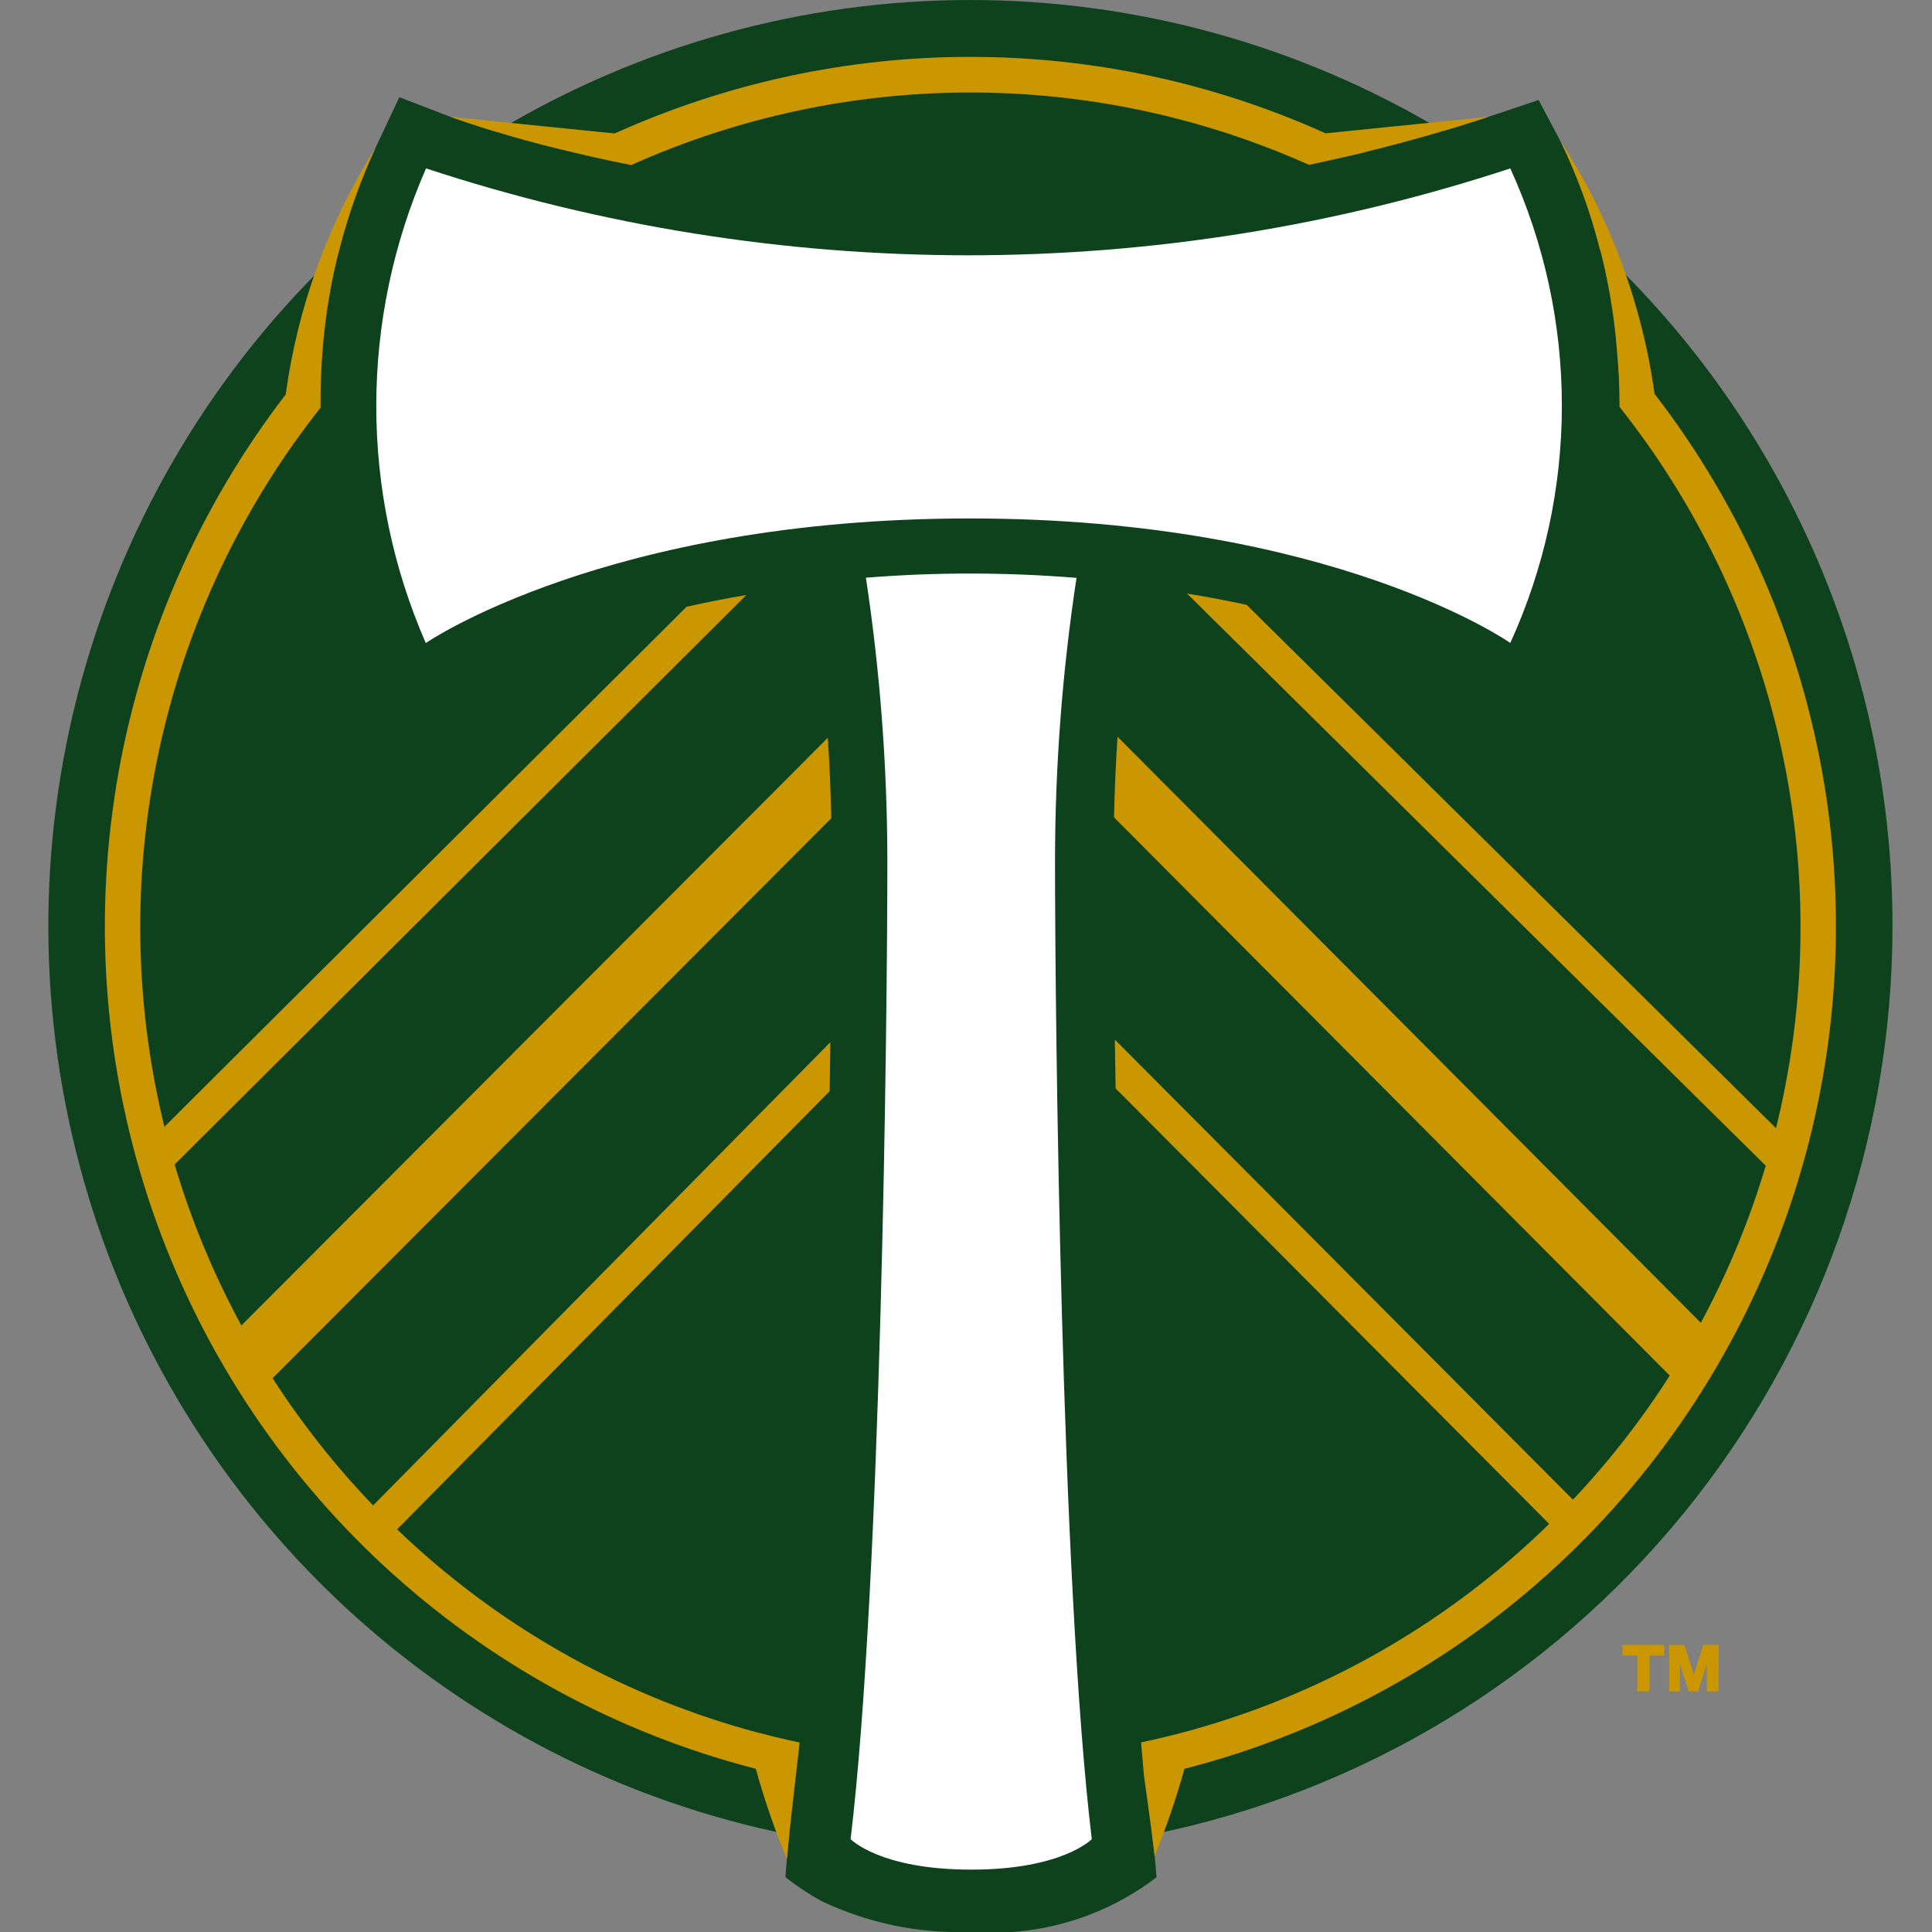 <svg width="200" height="200" viewBox="0 0 200 200" fill="none" xmlns="http://www.w3.org/2000/svg">
<rect x="0" y="0" width="200" height="200" fill="#808080" stroke="none"/>
<g clip-path="url(#clip0_48_95)">
<path d="M169.484 171.381H167.961V170.277H172.284V171.386H170.758V175.086H169.484V171.381ZM174.805 175.086L173.903 172.222V175.086H172.786V170.282H174.381L175.347 173.354L176.313 170.277H177.904V175.086H176.69V172.222L175.789 175.086H174.805Z" fill="#CB9700"/>
<path d="M195.909 95.896C195.924 82.753 193.241 69.748 188.028 57.693C182.815 45.638 175.184 34.792 165.612 25.832C164.693 22.014 163.356 18.309 161.625 14.787L159.275 10.352L154.528 11.946C152.831 12.514 151.116 13.046 149.396 13.563C134.574 4.673 117.631 -0.014 100.368 3.05097e-05C83.105 0.014 66.169 4.728 51.362 13.641C49.714 13.158 48.082 12.621 46.468 12.034L41.336 10.061L38.995 15.041C37.341 18.568 36.029 22.247 35.077 26.026C22.309 38.085 13.092 53.442 8.436 70.414C3.779 87.385 3.864 105.317 8.679 122.243C13.495 139.17 22.856 154.438 35.737 166.376C48.618 178.313 64.521 186.459 81.705 189.92C81.48 192.092 81.342 193.621 81.319 194.337C82.473 195.238 83.694 196.051 84.97 196.766C89.744 199.051 94.99 200.159 100.275 200H100.772C107.566 200.489 114.304 198.474 119.724 194.332C119.62 192.852 119.463 191.376 119.255 189.907C140.875 185.539 160.322 173.788 174.296 156.651C188.269 139.514 195.906 118.047 195.909 95.896Z" fill="#0D421D"/>
<path d="M135.549 17.054H135.567C137.039 16.745 138.501 16.417 139.964 16.075L140.428 15.969L141.302 15.765L141.279 15.752C145.593 14.698 149.865 13.488 154.068 12.093L137.223 13.802C125.652 8.582 113.112 5.884 100.428 5.887C87.744 5.889 75.204 8.592 63.636 13.816L46.624 12.093C50.844 13.573 55.143 14.814 59.501 15.812L59.515 15.816C59.602 15.839 59.69 15.862 59.777 15.876L61.157 16.2L61.603 16.297L62.969 16.597L63.351 16.68L65.158 17.054L65.333 17.091C76.373 12.141 88.327 9.58 100.417 9.575C112.507 9.571 124.463 12.122 135.507 17.063L135.549 17.054ZM85.697 76.373L24.987 137.211C22.109 131.916 19.794 126.331 18.079 120.549L77.267 61.59C75.078 61.966 73.011 62.374 71.068 62.815L17.021 116.645C14.073 104.634 13.726 92.128 16.003 79.971C18.28 67.814 23.128 56.289 30.22 46.175C31.177 44.826 32.161 43.496 33.187 42.203V42.11C33.168 40.202 33.233 38.23 33.398 36.202C33.97 28.946 35.833 21.852 38.898 15.257C33.997 23.011 30.817 31.735 29.576 40.835C20.493 52.636 14.47 66.519 12.052 81.236C9.632 95.954 10.892 111.044 15.718 125.151C20.544 139.259 28.783 151.94 39.697 162.056C50.611 172.172 63.856 179.405 78.242 183.106C79.117 186.281 80.191 189.398 81.456 192.437C81.677 190.007 82.146 185.813 82.781 180.385C81.946 180.207 81.113 180.018 80.284 179.817C80.081 179.77 79.879 179.724 79.681 179.669C78.875 179.47 78.072 179.259 77.272 179.036C63.71 175.213 51.291 168.1 41.11 158.322L85.885 112.959L85.959 107.887L38.627 155.837C34.742 151.798 31.258 147.389 28.224 142.671L86.055 84.711C85.994 81.931 85.874 79.148 85.697 76.373ZM171.277 40.77C169.979 31.378 166.622 22.391 161.45 14.458L161.624 14.786C164.826 21.486 166.775 28.72 167.373 36.128C167.456 37.024 167.525 37.953 167.571 38.9L167.58 39.057C167.626 40.041 167.653 41.048 167.653 42.073V42.119C168.688 43.422 169.682 44.762 170.643 46.12C177.766 56.256 182.633 67.814 184.912 80.009C187.191 92.203 186.829 104.747 183.851 116.789L129.06 62.616C127.116 62.191 125.054 61.8 122.874 61.443L182.788 120.674C181.11 126.311 178.859 131.76 176.069 136.934L115.686 76.266C115.52 78.807 115.387 81.607 115.318 84.605L172.85 142.399C169.92 146.989 166.565 151.29 162.829 155.246L115.41 107.619L115.484 112.668L160.369 157.754C150.083 167.825 137.443 175.14 123.61 179.027C122.81 179.258 122.009 179.461 121.205 179.664L120.602 179.807C119.784 180.006 118.956 180.2 118.123 180.371L118.137 180.542C118.229 181.664 118.326 182.764 118.422 183.822L118.459 184.067C118.947 187.531 119.314 190.284 119.526 192.123C120.733 189.182 121.763 186.171 122.612 183.106C137.012 179.414 150.273 172.183 161.198 162.063C172.124 151.942 180.372 139.251 185.199 125.132C190.026 111.013 191.281 95.91 188.851 81.182C186.421 66.454 180.382 52.566 171.277 40.766" fill="#CB9700"/>
<path d="M113.019 190.373C109.841 163.875 109.215 105.467 109.215 88.938C109.23 79.191 109.974 69.458 111.441 59.822C104.186 59.23 96.894 59.223 89.638 59.803C91.096 69.446 91.838 79.185 91.859 88.938C91.859 105.467 91.234 163.875 88.056 190.373V190.387C88.056 190.387 91.077 193.542 100.51 193.542H100.569C109.997 193.542 113.023 190.387 113.023 190.387L113.019 190.377V190.373ZM156.345 17.434C119.883 29.425 80.565 29.425 44.104 17.434C40.711 25.174 38.957 33.539 38.952 41.997C38.947 50.455 40.692 58.822 44.077 66.566C44.077 66.566 62.803 53.669 100.395 53.669C137.99 53.669 156.345 66.557 156.345 66.557C159.863 58.851 161.684 50.473 161.684 41.995C161.684 33.518 159.863 25.14 156.345 17.434Z" fill="white"/>
</g>
<defs>
<clipPath id="clip0_48_95">
<rect width="200" height="200" fill="white"/>
</clipPath>
</defs>
</svg>
